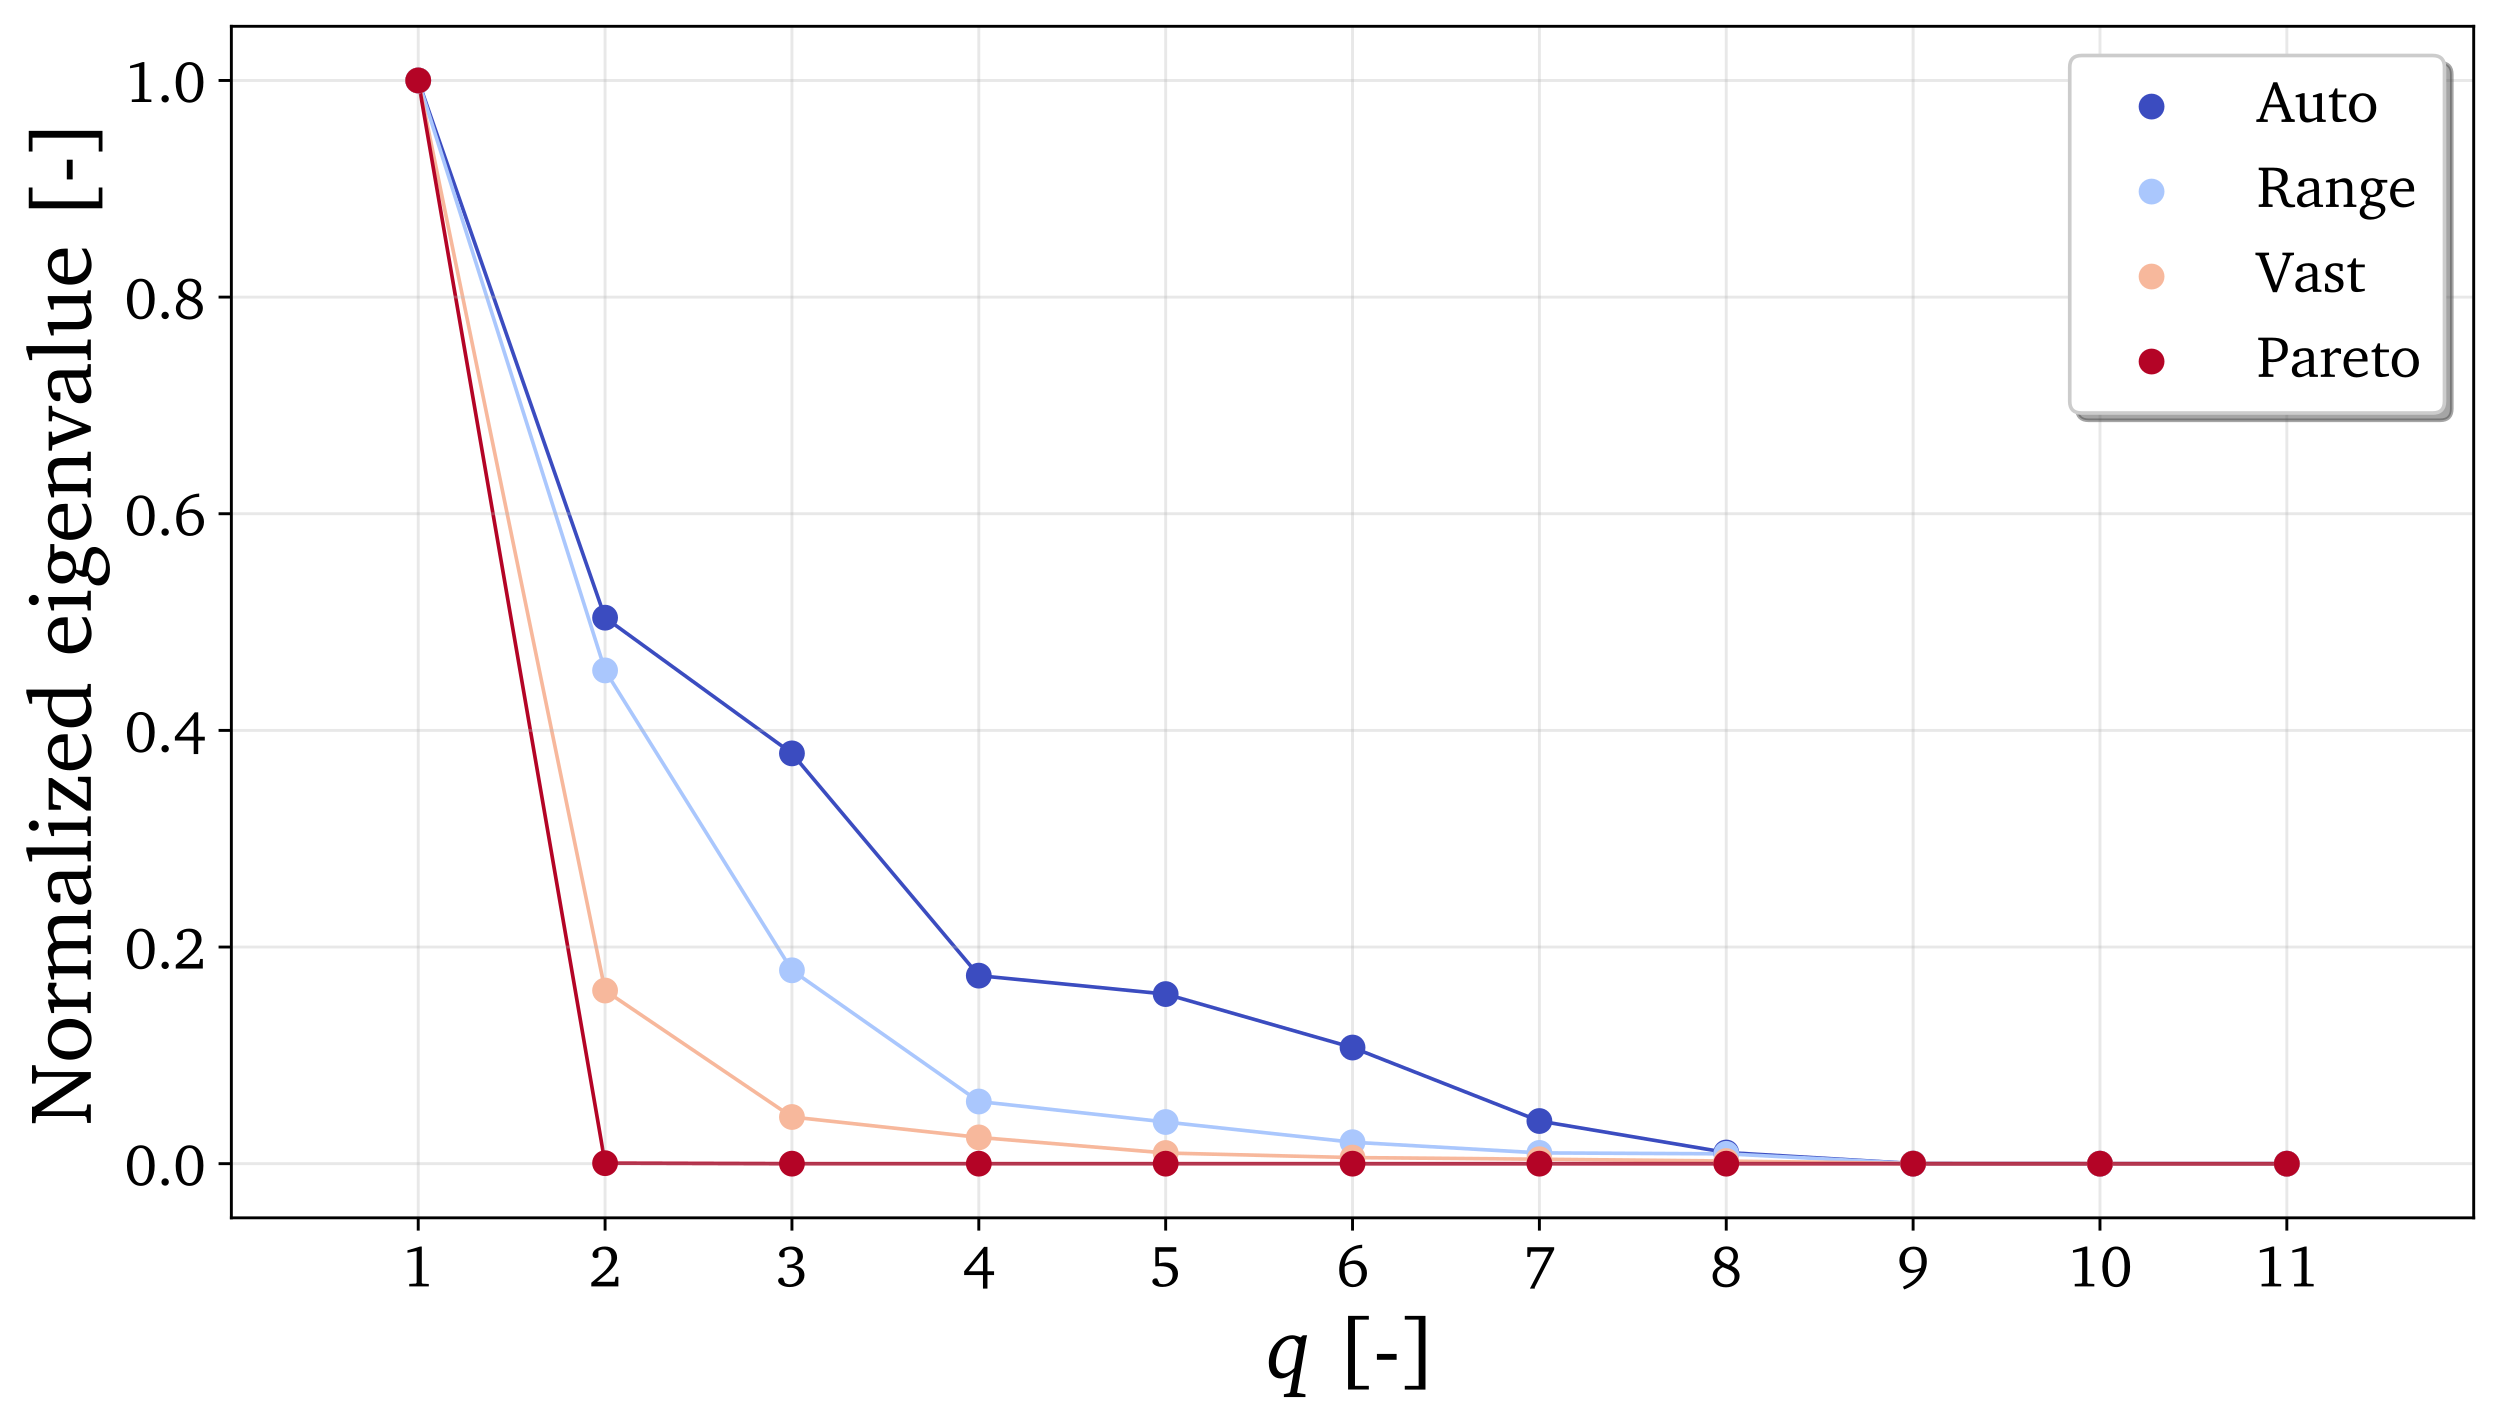 <?xml version="1.0" encoding="utf-8" standalone="no"?>
<!DOCTYPE svg PUBLIC "-//W3C//DTD SVG 1.1//EN"
  "http://www.w3.org/Graphics/SVG/1.1/DTD/svg11.dtd">
<!-- Created with matplotlib (https://matplotlib.org/) -->
<svg height="389.716pt" version="1.1" viewBox="0 0 684.331 389.716" width="684.331pt" xmlns="http://www.w3.org/2000/svg" xmlns:xlink="http://www.w3.org/1999/xlink">
 <defs>
  <style type="text/css">
*{stroke-linecap:butt;stroke-linejoin:round;}
  </style>
 </defs>
 <g id="figure_1">
  <g id="patch_1">
   <path d="M 0 389.716 
L 684.331 389.716 
L 684.331 0 
L 0 0 
z
" style="fill:#ffffff;"/>
  </g>
  <g id="axes_1">
   <g id="patch_2">
    <path d="M 63.331 333.36 
L 677.131 333.36 
L 677.131 7.2 
L 63.331 7.2 
z
" style="fill:#ffffff;"/>
   </g>
   <g id="line2d_1">
    <path clip-path="url(#p141f2df2e6)" d="M 114.481 22.025 
L 165.631 169.08 
L 216.781 206.227 
L 267.931 267.064 
L 319.081 272.111 
L 370.231 286.746 
L 421.381 306.862 
L 472.531 315.477 
L 523.681 318.508 
L 574.831 318.535 
L 625.981 318.535 
" style="fill:none;stroke:#3b4cc0;stroke-linecap:square;"/>
   </g>
   <g id="line2d_2">
    <path clip-path="url(#p141f2df2e6)" d="M 114.481 22.025 
L 165.631 183.518 
L 216.781 265.604 
L 267.931 301.52 
L 319.081 307.133 
L 370.231 312.663 
L 421.381 315.587 
L 472.531 315.841 
L 523.681 318.508 
L 574.831 318.535 
L 625.981 318.535 
" style="fill:none;stroke:#aac7fd;stroke-linecap:square;"/>
   </g>
   <g id="line2d_3">
    <path clip-path="url(#p141f2df2e6)" d="M 114.481 22.025 
L 165.631 271.142 
L 216.781 305.76 
L 267.931 311.343 
L 319.081 315.616 
L 370.231 316.867 
L 421.381 317.316 
L 472.531 317.815 
L 523.681 318.498 
L 574.831 318.535 
L 625.981 318.535 
" style="fill:none;stroke:#f7b89c;stroke-linecap:square;"/>
   </g>
   <g id="line2d_4">
    <path clip-path="url(#p141f2df2e6)" d="M 114.481 22.025 
L 165.631 318.4 
L 216.781 318.533 
L 267.931 318.534 
L 319.081 318.534 
L 370.231 318.535 
L 421.381 318.535 
L 472.531 318.535 
L 523.681 318.535 
L 574.831 318.535 
L 625.981 318.535 
" style="fill:none;stroke:#b40426;stroke-linecap:square;"/>
   </g>
   <g id="matplotlib.axis_1">
    <g id="xtick_1">
     <g id="line2d_5">
      <path clip-path="url(#p141f2df2e6)" d="M 114.481 333.36 
L 114.481 7.2 
" style="fill:none;stroke:#b0b0b0;stroke-linecap:square;stroke-opacity:0.3;stroke-width:0.8;"/>
     </g>
     <g id="line2d_6">
      <defs>
       <path d="M 0 0 
L 0 3.5 
" id="mf4a0855071" style="stroke:#000000;stroke-width:0.8;"/>
      </defs>
      <g>
       <use style="stroke:#000000;stroke-width:0.8;" x="114.481" xlink:href="#mf4a0855071" y="333.36"/>
      </g>
     </g>
     <g id="text_1">
      <!-- 1 -->
      <defs>
       <path d="M 33.906 68.297 
L 33.906 6.203 
L 35.094 4.703 
L 45.906 4.203 
L 45.906 0 
L 12.406 0 
L 12.406 4.297 
L 23.906 4.906 
L 25.094 6.594 
L 25.094 60.406 
L 9.406 57.594 
L 9.406 61.797 
L 31.094 68.297 
z
" id="Charter-49"/>
      </defs>
      <g transform="translate(110.034 352.135)scale(0.16 -0.16)">
       <use xlink:href="#Charter-49"/>
      </g>
     </g>
    </g>
    <g id="xtick_2">
     <g id="line2d_7">
      <path clip-path="url(#p141f2df2e6)" d="M 165.631 333.36 
L 165.631 7.2 
" style="fill:none;stroke:#b0b0b0;stroke-linecap:square;stroke-opacity:0.3;stroke-width:0.8;"/>
     </g>
     <g id="line2d_8">
      <g>
       <use style="stroke:#000000;stroke-width:0.8;" x="165.631" xlink:href="#mf4a0855071" y="333.36"/>
      </g>
     </g>
     <g id="text_2">
      <!-- 2 -->
      <defs>
       <path d="M 44.203 7.906 
L 46 16.406 
L 50.5 16.406 
L 50.5 0 
L 4.203 0 
L 4.203 6.297 
Q 12.406 13 18.797 18.5 
Q 25.203 24 29.594 28.953 
Q 34 33.906 36.297 38.547 
Q 38.594 43.203 38.594 48.094 
Q 38.594 55.297 35.094 59.25 
Q 31.594 63.203 25.297 63.203 
Q 23 63.203 20.844 62.641 
Q 18.703 62.094 16.406 60.797 
L 16.406 50.094 
Q 14.297 48.594 11.906 48.594 
Q 9.297 48.594 7.797 50.094 
Q 6.297 51.594 6.297 54.203 
Q 6.297 56.797 7.844 59.344 
Q 9.406 61.906 12.25 63.906 
Q 15.094 65.906 18.938 67.094 
Q 22.797 68.297 27.5 68.297 
Q 32.297 68.297 36.141 66.938 
Q 40 65.594 42.703 63.094 
Q 45.406 60.594 46.844 57.094 
Q 48.297 53.594 48.297 49.406 
Q 48.297 44.703 46.047 40.094 
Q 43.797 35.5 39.438 30.547 
Q 35.094 25.594 28.75 20.047 
Q 22.406 14.5 14.094 7.906 
z
" id="Charter-50"/>
      </defs>
      <g transform="translate(161.184 352.135)scale(0.16 -0.16)">
       <use xlink:href="#Charter-50"/>
      </g>
     </g>
    </g>
    <g id="xtick_3">
     <g id="line2d_9">
      <path clip-path="url(#p141f2df2e6)" d="M 216.781 333.36 
L 216.781 7.2 
" style="fill:none;stroke:#b0b0b0;stroke-linecap:square;stroke-opacity:0.3;stroke-width:0.8;"/>
     </g>
     <g id="line2d_10">
      <g>
       <use style="stroke:#000000;stroke-width:0.8;" x="216.781" xlink:href="#mf4a0855071" y="333.36"/>
      </g>
     </g>
     <g id="text_3">
      <!-- 3 -->
      <defs>
       <path d="M 31.703 35.297 
Q 40.094 34.703 44.641 30.391 
Q 49.203 26.094 49.203 19.203 
Q 49.203 15 47.391 11.297 
Q 45.594 7.594 42.297 4.844 
Q 39 2.094 34.344 0.5 
Q 29.703 -1.094 23.906 -1.094 
Q 19.406 -1.094 15.75 -0.094 
Q 12.094 0.906 9.5 2.5 
Q 6.906 4.094 5.5 6.047 
Q 4.094 8 4.094 9.906 
Q 4.094 12.094 5.688 13.547 
Q 7.297 15 9.703 15 
Q 11.297 15 12.703 14.5 
L 15.797 6 
Q 19.797 3.594 24.297 3.594 
Q 27.703 3.594 30.594 4.797 
Q 33.5 6 35.594 8.141 
Q 37.703 10.297 38.844 13.188 
Q 40 16.094 40 19.406 
Q 40 25.406 36.203 28.656 
Q 32.406 31.906 25.203 31.906 
Q 24 31.906 22.641 31.797 
Q 21.297 31.703 19.906 31.5 
L 19.906 37.406 
Q 20.406 37.406 20.953 37.344 
Q 21.5 37.297 22 37.297 
Q 29.594 37.297 33.547 40.688 
Q 37.5 44.094 37.5 50.203 
Q 37.5 56.203 34.047 59.703 
Q 30.594 63.203 24.797 63.203 
Q 19.5 63.203 15.297 60.297 
L 15.297 50.906 
Q 13.594 49.594 11.203 49.594 
Q 8.797 49.594 7.297 51.094 
Q 5.797 52.594 5.797 55 
Q 5.797 57.5 7.344 59.844 
Q 8.906 62.203 11.656 64.094 
Q 14.406 66 18.297 67.141 
Q 22.203 68.297 26.906 68.297 
Q 31.406 68.297 35.047 67.094 
Q 38.703 65.906 41.25 63.703 
Q 43.797 61.5 45.188 58.391 
Q 46.594 55.297 46.594 51.5 
Q 46.594 45.703 42.844 41.547 
Q 39.094 37.406 31.703 35.297 
z
" id="Charter-51"/>
      </defs>
      <g transform="translate(212.334 352.135)scale(0.16 -0.16)">
       <use xlink:href="#Charter-51"/>
      </g>
     </g>
    </g>
    <g id="xtick_4">
     <g id="line2d_11">
      <path clip-path="url(#p141f2df2e6)" d="M 267.931 333.36 
L 267.931 7.2 
" style="fill:none;stroke:#b0b0b0;stroke-linecap:square;stroke-opacity:0.3;stroke-width:0.8;"/>
     </g>
     <g id="line2d_12">
      <g>
       <use style="stroke:#000000;stroke-width:0.8;" x="267.931" xlink:href="#mf4a0855071" y="333.36"/>
      </g>
     </g>
     <g id="text_4">
      <!-- 4 -->
      <defs>
       <path d="M 42.594 67.703 
L 42.594 25.906 
L 53.906 25.906 
L 53.906 19.406 
L 42.594 19.406 
L 42.594 -3.703 
L 34.906 -3.703 
L 34.906 19.406 
L 2.703 19.406 
L 2.703 25.906 
L 36.797 67.703 
z
M 10.203 25.906 
L 34.906 25.906 
L 34.906 56.797 
z
" id="Charter-52"/>
      </defs>
      <g transform="translate(263.484 352.135)scale(0.16 -0.16)">
       <use xlink:href="#Charter-52"/>
      </g>
     </g>
    </g>
    <g id="xtick_5">
     <g id="line2d_13">
      <path clip-path="url(#p141f2df2e6)" d="M 319.081 333.36 
L 319.081 7.2 
" style="fill:none;stroke:#b0b0b0;stroke-linecap:square;stroke-opacity:0.3;stroke-width:0.8;"/>
     </g>
     <g id="line2d_14">
      <g>
       <use style="stroke:#000000;stroke-width:0.8;" x="319.081" xlink:href="#mf4a0855071" y="333.36"/>
      </g>
     </g>
     <g id="text_5">
      <!-- 5 -->
      <defs>
       <path d="M 45.906 67.094 
L 45.906 59.297 
L 16.297 59.297 
L 16.297 39.297 
Q 22 40.906 27 40.906 
Q 32 40.906 36.047 39.5 
Q 40.094 38.094 42.938 35.547 
Q 45.797 33 47.344 29.5 
Q 48.906 26 48.906 21.703 
Q 48.906 16.906 47.047 12.75 
Q 45.203 8.594 41.703 5.547 
Q 38.203 2.5 33.25 0.797 
Q 28.297 -0.906 22.203 -0.906 
Q 18.297 -0.906 15.141 -0.094 
Q 12 0.703 9.75 2 
Q 7.5 3.297 6.25 5 
Q 5 6.703 5 8.5 
Q 5 10.797 6.594 12.297 
Q 8.203 13.797 10.797 13.797 
Q 11.703 13.797 13.203 13.5 
L 17.203 4.906 
Q 20.5 3.703 23.906 3.703 
Q 27.406 3.703 30.297 4.891 
Q 33.203 6.094 35.297 8.188 
Q 37.406 10.297 38.547 13.25 
Q 39.703 16.203 39.703 19.703 
Q 39.703 27.5 34.547 31.094 
Q 29.406 34.703 18.906 34.703 
Q 13.406 34.703 10.094 34.094 
L 10.094 67.094 
z
" id="Charter-53"/>
      </defs>
      <g transform="translate(314.634 352.135)scale(0.16 -0.16)">
       <use xlink:href="#Charter-53"/>
      </g>
     </g>
    </g>
    <g id="xtick_6">
     <g id="line2d_15">
      <path clip-path="url(#p141f2df2e6)" d="M 370.231 333.36 
L 370.231 7.2 
" style="fill:none;stroke:#b0b0b0;stroke-linecap:square;stroke-opacity:0.3;stroke-width:0.8;"/>
     </g>
     <g id="line2d_16">
      <g>
       <use style="stroke:#000000;stroke-width:0.8;" x="370.231" xlink:href="#mf4a0855071" y="333.36"/>
      </g>
     </g>
     <g id="text_6">
      <!-- 6 -->
      <defs>
       <path d="M 44.297 65.594 
L 44 65.594 
Q 31.906 65.594 24.453 58.688 
Q 17 51.797 14.703 38.406 
Q 22.594 44.5 31.703 44.5 
Q 36.203 44.5 40 42.891 
Q 43.797 41.297 46.547 38.391 
Q 49.297 35.5 50.891 31.5 
Q 52.5 27.5 52.5 22.703 
Q 52.5 17.594 50.641 13.25 
Q 48.797 8.906 45.547 5.703 
Q 42.297 2.5 37.844 0.641 
Q 33.406 -1.203 28.297 -1.203 
Q 23.203 -1.203 18.953 0.797 
Q 14.703 2.797 11.594 6.5 
Q 8.5 10.203 6.75 15.547 
Q 5 20.906 5 27.703 
Q 5 37.297 7.703 45.094 
Q 10.406 52.906 15.453 58.547 
Q 20.5 64.203 27.797 67.5 
Q 35.094 70.797 44.297 71.406 
z
M 14.5 34 
Q 14.297 32.406 14.297 30.844 
Q 14.297 29.297 14.297 27.906 
Q 14.297 15.906 18.141 9.75 
Q 22 3.594 29.094 3.594 
Q 32.203 3.594 34.844 4.938 
Q 37.5 6.297 39.391 8.688 
Q 41.297 11.094 42.344 14.438 
Q 43.406 17.797 43.406 21.797 
Q 43.406 29.594 39.406 34.047 
Q 35.406 38.5 29 38.5 
Q 20.594 38.5 14.5 34 
z
" id="Charter-54"/>
      </defs>
      <g transform="translate(365.784 352.135)scale(0.16 -0.16)">
       <use xlink:href="#Charter-54"/>
      </g>
     </g>
    </g>
    <g id="xtick_7">
     <g id="line2d_17">
      <path clip-path="url(#p141f2df2e6)" d="M 421.381 333.36 
L 421.381 7.2 
" style="fill:none;stroke:#b0b0b0;stroke-linecap:square;stroke-opacity:0.3;stroke-width:0.8;"/>
     </g>
     <g id="line2d_18">
      <g>
       <use style="stroke:#000000;stroke-width:0.8;" x="421.381" xlink:href="#mf4a0855071" y="333.36"/>
      </g>
     </g>
     <g id="text_7">
      <!-- 7 -->
      <defs>
       <path d="M 53.094 67.094 
L 53.094 63.094 
L 19.906 -1.5 
L 19.906 -3.703 
L 11.594 -3.703 
L 44.203 59.5 
L 13.406 59.5 
L 11.797 50.406 
L 7.094 50.406 
L 7.094 67.094 
z
" id="Charter-55"/>
      </defs>
      <g transform="translate(416.934 352.135)scale(0.16 -0.16)">
       <use xlink:href="#Charter-55"/>
      </g>
     </g>
    </g>
    <g id="xtick_8">
     <g id="line2d_19">
      <path clip-path="url(#p141f2df2e6)" d="M 472.531 333.36 
L 472.531 7.2 
" style="fill:none;stroke:#b0b0b0;stroke-linecap:square;stroke-opacity:0.3;stroke-width:0.8;"/>
     </g>
     <g id="line2d_20">
      <g>
       <use style="stroke:#000000;stroke-width:0.8;" x="472.531" xlink:href="#mf4a0855071" y="333.36"/>
      </g>
     </g>
     <g id="text_8">
      <!-- 8 -->
      <defs>
       <path d="M 32.094 36.906 
Q 36 39.5 38.047 43.094 
Q 40.094 46.703 40.094 50.703 
Q 40.094 56.703 36.797 60.203 
Q 33.5 63.703 28 63.703 
Q 25.406 63.703 23.203 62.797 
Q 21 61.906 19.344 60.297 
Q 17.703 58.703 16.797 56.547 
Q 15.906 54.406 15.906 51.906 
Q 15.906 46.906 19.906 43.344 
Q 23.906 39.797 32.094 36.906 
z
M 36.297 35.094 
Q 43.406 32.594 47 28.188 
Q 50.594 23.797 50.594 17.906 
Q 50.594 13.906 48.938 10.344 
Q 47.297 6.797 44.25 4.141 
Q 41.203 1.5 36.953 -0.047 
Q 32.703 -1.594 27.5 -1.594 
Q 22.094 -1.594 17.797 -0.141 
Q 13.5 1.297 10.547 3.844 
Q 7.594 6.406 6 9.953 
Q 4.406 13.5 4.406 17.703 
Q 4.406 29.703 18.094 35 
Q 7.594 39.406 7.594 50.406 
Q 7.594 54.406 9.094 57.703 
Q 10.594 61 13.297 63.391 
Q 16 65.797 19.797 67.141 
Q 23.594 68.5 28.297 68.5 
Q 32.797 68.5 36.391 67.25 
Q 40 66 42.547 63.75 
Q 45.094 61.5 46.438 58.391 
Q 47.797 55.297 47.797 51.703 
Q 47.797 46.703 44.844 42.344 
Q 41.906 38 36.297 35.094 
z
M 21.906 32.906 
Q 16.797 30.203 14.438 26.797 
Q 12.094 23.406 12.094 18.297 
Q 12.094 11.703 16.344 7.641 
Q 20.594 3.594 27.797 3.594 
Q 34.297 3.594 38.141 7.25 
Q 42 10.906 42 16.906 
Q 42 19.906 40.75 22.047 
Q 39.5 24.203 37 26 
Q 34.5 27.797 30.703 29.391 
Q 26.906 31 21.906 32.906 
z
" id="Charter-56"/>
      </defs>
      <g transform="translate(468.084 352.135)scale(0.16 -0.16)">
       <use xlink:href="#Charter-56"/>
      </g>
     </g>
    </g>
    <g id="xtick_9">
     <g id="line2d_21">
      <path clip-path="url(#p141f2df2e6)" d="M 523.681 333.36 
L 523.681 7.2 
" style="fill:none;stroke:#b0b0b0;stroke-linecap:square;stroke-opacity:0.3;stroke-width:0.8;"/>
     </g>
     <g id="line2d_22">
      <g>
       <use style="stroke:#000000;stroke-width:0.8;" x="523.681" xlink:href="#mf4a0855071" y="333.36"/>
      </g>
     </g>
     <g id="text_9">
      <!-- 9 -->
      <defs>
       <path d="M 41.094 31.906 
Q 42.297 37.094 42.297 42 
Q 42.297 52.594 38.5 58 
Q 34.703 63.406 27.797 63.406 
Q 21.594 63.406 17.641 58.656 
Q 13.703 53.906 13.703 45.594 
Q 13.703 37.203 17.5 32.797 
Q 21.297 28.406 28.5 28.406 
Q 34.297 28.406 41.094 31.906 
z
M 10.297 -0.594 
Q 21.906 4.797 29.203 11.5 
Q 36.5 18.203 39.797 26.906 
Q 31.406 23 24.797 23 
Q 20.297 23 16.5 24.547 
Q 12.703 26.094 10 28.891 
Q 7.297 31.703 5.797 35.641 
Q 4.297 39.594 4.297 44.5 
Q 4.297 49.703 6.094 54 
Q 7.906 58.297 11.094 61.438 
Q 14.297 64.594 18.797 66.344 
Q 23.297 68.094 28.703 68.094 
Q 39.297 68.094 45.25 61.344 
Q 51.203 54.594 51.203 42.5 
Q 51.203 35.094 48.641 28.047 
Q 46.094 21 41.141 14.797 
Q 36.203 8.594 29.047 3.438 
Q 21.906 -1.703 12.594 -5.203 
z
" id="Charter-57"/>
      </defs>
      <g transform="translate(519.234 352.135)scale(0.16 -0.16)">
       <use xlink:href="#Charter-57"/>
      </g>
     </g>
    </g>
    <g id="xtick_10">
     <g id="line2d_23">
      <path clip-path="url(#p141f2df2e6)" d="M 574.831 333.36 
L 574.831 7.2 
" style="fill:none;stroke:#b0b0b0;stroke-linecap:square;stroke-opacity:0.3;stroke-width:0.8;"/>
     </g>
     <g id="line2d_24">
      <g>
       <use style="stroke:#000000;stroke-width:0.8;" x="574.831" xlink:href="#mf4a0855071" y="333.36"/>
      </g>
     </g>
     <g id="text_10">
      <!-- 10 -->
      <defs>
       <path d="M 27.797 68.297 
Q 33.203 68.297 37.547 66 
Q 41.906 63.703 45 59.25 
Q 48.094 54.797 49.797 48.344 
Q 51.5 41.906 51.5 33.594 
Q 51.5 25.297 49.797 18.844 
Q 48.094 12.406 45 7.953 
Q 41.906 3.5 37.547 1.141 
Q 33.203 -1.203 27.797 -1.203 
Q 22.406 -1.203 18.047 1.141 
Q 13.703 3.5 10.594 7.953 
Q 7.5 12.406 5.797 18.844 
Q 4.094 25.297 4.094 33.594 
Q 4.094 41.906 5.797 48.344 
Q 7.5 54.797 10.594 59.25 
Q 13.703 63.703 18.047 66 
Q 22.406 68.297 27.797 68.297 
z
M 27.797 63.594 
Q 20.906 63.594 17.203 56.047 
Q 13.5 48.5 13.5 33.5 
Q 13.5 18.594 17.203 11.094 
Q 20.906 3.594 27.797 3.594 
Q 34.703 3.594 38.344 11.141 
Q 42 18.703 42 33.594 
Q 42 48.5 38.344 56.047 
Q 34.703 63.594 27.797 63.594 
z
" id="Charter-48"/>
      </defs>
      <g transform="translate(565.936 352.135)scale(0.16 -0.16)">
       <use xlink:href="#Charter-49"/>
       <use x="55.6" xlink:href="#Charter-48"/>
      </g>
     </g>
    </g>
    <g id="xtick_11">
     <g id="line2d_25">
      <path clip-path="url(#p141f2df2e6)" d="M 625.981 333.36 
L 625.981 7.2 
" style="fill:none;stroke:#b0b0b0;stroke-linecap:square;stroke-opacity:0.3;stroke-width:0.8;"/>
     </g>
     <g id="line2d_26">
      <g>
       <use style="stroke:#000000;stroke-width:0.8;" x="625.981" xlink:href="#mf4a0855071" y="333.36"/>
      </g>
     </g>
     <g id="text_11">
      <!-- 11 -->
      <g transform="translate(617.086 352.135)scale(0.16 -0.16)">
       <use xlink:href="#Charter-49"/>
       <use x="55.6" xlink:href="#Charter-49"/>
      </g>
     </g>
    </g>
    <g id="text_12">
     <!-- $q$ [-] -->
     <defs>
      <path d="M 41.406 48.703 
L 38.797 46.203 
C 35.406 47.703 32.203 48.703 29.297 48.703 
C 22.203 48.703 14.5 44.594 9.094 37.5 
C 4.797 31.906 2.5 25 2.5 17.203 
C 2.5 6 7.797 -0.594 16 -0.594 
C 20.703 -0.594 25.594 1.906 30.906 6.906 
L 26.906 -16.203 
L 25.797 -17.406 
L 19.703 -18.594 
L 19.703 -21.797 
L 44.297 -21.797 
L 44.297 -18.594 
L 34.703 -16.906 
L 45.094 43.906 
C 45.297 45.203 45.703 46.703 46.203 48.703 
z
M 31.406 44.406 
L 36.406 38.297 
L 31.594 11.203 
C 27.5 7.203 23.703 5.203 19.906 5.203 
C 14.203 5.203 10.594 9.5 10.594 16.703 
C 10.594 25.297 13.594 33.594 17.297 38.094 
C 20.906 42.406 24.906 44.5 29.406 44.5 
C 30.094 44.5 30.703 44.5 31.406 44.406 
z
" id="Charter-Italic-113"/>
      <path id="Charter-32"/>
      <path d="M 37.594 70.797 
L 37.594 66.5 
L 21.797 66.5 
L 21.797 -9 
L 37.594 -9 
L 37.594 -13.203 
L 13.906 -13.203 
L 13.906 70.797 
z
" id="Charter-91"/>
      <path d="M 27.203 27.406 
L 27.203 20.703 
L 4.703 20.703 
L 4.703 27.406 
z
" id="Charter-45"/>
      <path d="M 28.203 70.797 
L 28.203 -13.297 
L 4.594 -13.297 
L 4.594 -9 
L 20.406 -9 
L 20.406 66.5 
L 4.594 66.5 
L 4.594 70.797 
z
" id="Charter-93"/>
     </defs>
     <g transform="translate(346.711 377.236)scale(0.24 -0.24)">
      <use transform="translate(0 0.203)" xlink:href="#Charter-Italic-113"/>
      <use transform="translate(51.2 0.203)" xlink:href="#Charter-32"/>
      <use transform="translate(79 0.203)" xlink:href="#Charter-91"/>
      <use transform="translate(121.1 0.203)" xlink:href="#Charter-45"/>
      <use transform="translate(153 0.203)" xlink:href="#Charter-93"/>
     </g>
    </g>
   </g>
   <g id="matplotlib.axis_2">
    <g id="ytick_1">
     <g id="line2d_27">
      <path clip-path="url(#p141f2df2e6)" d="M 63.331 318.535 
L 677.131 318.535 
" style="fill:none;stroke:#b0b0b0;stroke-linecap:square;stroke-opacity:0.3;stroke-width:0.8;"/>
     </g>
     <g id="line2d_28">
      <defs>
       <path d="M 0 0 
L -3.5 0 
" id="m563b727798" style="stroke:#000000;stroke-width:0.8;"/>
      </defs>
      <g>
       <use style="stroke:#000000;stroke-width:0.8;" x="63.331" xlink:href="#m563b727798" y="318.535"/>
      </g>
     </g>
     <g id="text_13">
      <!-- 0.0 -->
      <defs>
       <path d="M 13.906 11.797 
Q 16.5 11.797 18.344 9.938 
Q 20.203 8.094 20.203 5.406 
Q 20.203 2.797 18.344 0.938 
Q 16.5 -0.906 13.906 -0.906 
Q 11.297 -0.906 9.391 0.891 
Q 7.5 2.703 7.5 5.406 
Q 7.5 8.094 9.391 9.938 
Q 11.297 11.797 13.906 11.797 
z
" id="Charter-46"/>
      </defs>
      <g transform="translate(34.094 324.422)scale(0.16 -0.16)">
       <use xlink:href="#Charter-48"/>
       <use x="55.6" xlink:href="#Charter-46"/>
       <use x="83.4" xlink:href="#Charter-48"/>
      </g>
     </g>
    </g>
    <g id="ytick_2">
     <g id="line2d_29">
      <path clip-path="url(#p141f2df2e6)" d="M 63.331 259.233 
L 677.131 259.233 
" style="fill:none;stroke:#b0b0b0;stroke-linecap:square;stroke-opacity:0.3;stroke-width:0.8;"/>
     </g>
     <g id="line2d_30">
      <g>
       <use style="stroke:#000000;stroke-width:0.8;" x="63.331" xlink:href="#m563b727798" y="259.233"/>
      </g>
     </g>
     <g id="text_14">
      <!-- 0.2 -->
      <g transform="translate(34.094 265.12)scale(0.16 -0.16)">
       <use xlink:href="#Charter-48"/>
       <use x="55.6" xlink:href="#Charter-46"/>
       <use x="83.4" xlink:href="#Charter-50"/>
      </g>
     </g>
    </g>
    <g id="ytick_3">
     <g id="line2d_31">
      <path clip-path="url(#p141f2df2e6)" d="M 63.331 199.931 
L 677.131 199.931 
" style="fill:none;stroke:#b0b0b0;stroke-linecap:square;stroke-opacity:0.3;stroke-width:0.8;"/>
     </g>
     <g id="line2d_32">
      <g>
       <use style="stroke:#000000;stroke-width:0.8;" x="63.331" xlink:href="#m563b727798" y="199.931"/>
      </g>
     </g>
     <g id="text_15">
      <!-- 0.4 -->
      <g transform="translate(34.094 205.818)scale(0.16 -0.16)">
       <use xlink:href="#Charter-48"/>
       <use x="55.6" xlink:href="#Charter-46"/>
       <use x="83.4" xlink:href="#Charter-52"/>
      </g>
     </g>
    </g>
    <g id="ytick_4">
     <g id="line2d_33">
      <path clip-path="url(#p141f2df2e6)" d="M 63.331 140.629 
L 677.131 140.629 
" style="fill:none;stroke:#b0b0b0;stroke-linecap:square;stroke-opacity:0.3;stroke-width:0.8;"/>
     </g>
     <g id="line2d_34">
      <g>
       <use style="stroke:#000000;stroke-width:0.8;" x="63.331" xlink:href="#m563b727798" y="140.629"/>
      </g>
     </g>
     <g id="text_16">
      <!-- 0.6 -->
      <g transform="translate(34.094 146.517)scale(0.16 -0.16)">
       <use xlink:href="#Charter-48"/>
       <use x="55.6" xlink:href="#Charter-46"/>
       <use x="83.4" xlink:href="#Charter-54"/>
      </g>
     </g>
    </g>
    <g id="ytick_5">
     <g id="line2d_35">
      <path clip-path="url(#p141f2df2e6)" d="M 63.331 81.327 
L 677.131 81.327 
" style="fill:none;stroke:#b0b0b0;stroke-linecap:square;stroke-opacity:0.3;stroke-width:0.8;"/>
     </g>
     <g id="line2d_36">
      <g>
       <use style="stroke:#000000;stroke-width:0.8;" x="63.331" xlink:href="#m563b727798" y="81.327"/>
      </g>
     </g>
     <g id="text_17">
      <!-- 0.8 -->
      <g transform="translate(34.094 87.215)scale(0.16 -0.16)">
       <use xlink:href="#Charter-48"/>
       <use x="55.6" xlink:href="#Charter-46"/>
       <use x="83.4" xlink:href="#Charter-56"/>
      </g>
     </g>
    </g>
    <g id="ytick_6">
     <g id="line2d_37">
      <path clip-path="url(#p141f2df2e6)" d="M 63.331 22.025 
L 677.131 22.025 
" style="fill:none;stroke:#b0b0b0;stroke-linecap:square;stroke-opacity:0.3;stroke-width:0.8;"/>
     </g>
     <g id="line2d_38">
      <g>
       <use style="stroke:#000000;stroke-width:0.8;" x="63.331" xlink:href="#m563b727798" y="22.025"/>
      </g>
     </g>
     <g id="text_18">
      <!-- 1.0 -->
      <g transform="translate(34.094 27.913)scale(0.16 -0.16)">
       <use xlink:href="#Charter-49"/>
       <use x="55.6" xlink:href="#Charter-46"/>
       <use x="83.4" xlink:href="#Charter-48"/>
      </g>
     </g>
    </g>
    <g id="text_19">
     <!-- Normalized eigenvalue [-] -->
     <defs>
      <path d="M 2.906 4.094 
L 9 4.906 
L 10.797 6.797 
L 10.797 61.094 
L 9 62.5 
L 2.594 63.094 
L 2.594 67.094 
L 21.406 67.094 
L 21.406 64.594 
L 55.5 13.406 
L 55.5 60.406 
L 53.703 62.203 
L 47.703 63.094 
L 47.703 67.094 
L 68.703 67.094 
L 68.703 63.094 
L 62.703 62.203 
L 60.906 60.406 
L 60.906 0 
L 54.297 0 
L 16.203 56.797 
L 16.203 6.797 
L 18 4.906 
L 24 4.094 
L 24 0 
L 2.906 0 
z
" id="Charter-78"/>
      <path d="M 26.906 49.094 
Q 32 49.094 36.25 47.25 
Q 40.5 45.406 43.594 42.094 
Q 46.703 38.797 48.453 34.188 
Q 50.203 29.594 50.203 24.094 
Q 50.203 18.5 48.453 13.891 
Q 46.703 9.297 43.594 6 
Q 40.5 2.703 36.203 0.891 
Q 31.906 -0.906 26.906 -0.906 
Q 21.906 -0.906 17.656 0.891 
Q 13.406 2.703 10.297 6 
Q 7.203 9.297 5.453 13.891 
Q 3.703 18.5 3.703 24.094 
Q 3.703 29.703 5.453 34.297 
Q 7.203 38.906 10.25 42.203 
Q 13.297 45.5 17.547 47.297 
Q 21.797 49.094 26.906 49.094 
z
M 26.906 44.797 
Q 20.797 44.797 16.938 39.344 
Q 13.094 33.906 13.094 24.094 
Q 13.094 19.297 14.141 15.438 
Q 15.203 11.594 17 8.891 
Q 18.797 6.203 21.344 4.797 
Q 23.906 3.406 26.906 3.406 
Q 33 3.406 36.891 8.844 
Q 40.797 14.297 40.797 24.094 
Q 40.797 33.797 36.891 39.297 
Q 33 44.797 26.906 44.797 
z
" id="Charter-111"/>
      <path d="M 3 3.594 
L 8.297 4.094 
L 10.094 5.703 
L 10.094 41.906 
L 3 41.906 
L 3 45 
L 14.594 48.594 
L 18.406 48.594 
L 18.406 39.203 
Q 21 41.906 23.703 44.297 
Q 26.406 46.703 29.094 48.906 
Q 29.703 49.094 30.344 49.094 
Q 31 49.094 31.594 49.094 
Q 34.594 49.094 37.594 47.797 
L 37.594 39.203 
L 34.406 39.203 
Q 32.406 41.594 29.297 41.594 
Q 24.594 41.594 18.406 34.297 
L 18.406 5.703 
L 20.094 4.094 
L 27.094 3.594 
L 27.094 0 
L 3 0 
z
" id="Charter-114"/>
      <path d="M 45.406 42.406 
Q 56.797 49.094 62.594 49.094 
Q 68.594 49.094 72.047 45.25 
Q 75.5 41.406 75.5 33.906 
L 75.5 5.703 
L 77.203 4.094 
L 82.5 3.594 
L 82.5 0 
L 60.703 0 
L 60.703 3.594 
L 65.406 4.094 
L 67.203 5.703 
L 67.203 32.203 
Q 67.203 37.5 65.047 40 
Q 62.906 42.5 58.203 42.5 
Q 55.797 42.5 52.938 41.641 
Q 50.094 40.797 46.906 39.203 
L 46.906 5.703 
L 48.703 4.094 
L 53.406 3.594 
L 53.406 0 
L 32.094 0 
L 32.094 3.594 
L 36.906 4.094 
L 38.594 5.703 
L 38.594 32.203 
Q 38.594 42.5 29.797 42.5 
Q 25 42.5 18.406 39.203 
L 18.406 5.703 
L 20.094 4.094 
L 24.906 3.594 
L 24.906 0 
L 3 0 
L 3 3.594 
L 8.406 4.094 
L 10.094 5.703 
L 10.094 41.906 
L 3 41.906 
L 3 45 
L 14.594 48.594 
L 18.406 48.594 
L 18.406 43.094 
Q 23.406 46 27.297 47.547 
Q 31.203 49.094 34.406 49.094 
Q 41.906 49.094 45.406 42.406 
z
" id="Charter-109"/>
      <path d="M 33.406 5.797 
Q 28.594 2.594 24.594 0.938 
Q 20.594 -0.703 17 -0.703 
Q 11 -0.703 7.594 2.844 
Q 4.203 6.406 4.203 12.094 
Q 4.203 16 5.953 18.641 
Q 7.703 21.297 11.297 23.297 
Q 14.906 25.297 20.406 26.891 
Q 25.906 28.5 33.406 30.297 
L 33.406 33.5 
Q 33.406 39.5 31.5 42.094 
Q 29.594 44.703 24.203 44.703 
Q 20.5 44.703 16.594 43.094 
L 16.594 34.703 
L 9.703 34.703 
Q 8 34.703 7.297 35.344 
Q 6.594 36 6.594 37.797 
Q 6.594 40.094 8 42.141 
Q 9.406 44.203 12 45.75 
Q 14.594 47.297 18.344 48.188 
Q 22.094 49.094 26.797 49.094 
Q 34.703 49.094 38.203 45.688 
Q 41.703 42.297 41.703 34.703 
L 41.703 5.703 
L 43.5 4.094 
L 48.797 3.594 
L 48.797 0 
L 34.703 0 
z
M 33.406 26.797 
Q 28.094 25.297 24.25 24 
Q 20.406 22.703 17.906 21.141 
Q 15.406 19.594 14.203 17.594 
Q 13 15.594 13 12.906 
Q 13 9.203 15.094 6.953 
Q 17.203 4.703 21 4.703 
Q 23.5 4.703 26.547 5.844 
Q 29.594 7 33.406 9.203 
z
" id="Charter-97"/>
      <path d="M 2.797 3.594 
L 8.703 4.094 
L 10.406 5.703 
L 10.406 66.906 
L 2.703 66.906 
L 2.703 70 
L 14.906 73.594 
L 18.703 73.594 
L 18.703 5.703 
L 20.5 4.094 
L 26.203 3.594 
L 26.203 0 
L 2.797 0 
z
" id="Charter-108"/>
      <path d="M 15.406 70.797 
Q 17.797 70.797 19.5 69.094 
Q 21.203 67.406 21.203 65 
Q 21.203 62.594 19.5 60.938 
Q 17.797 59.297 15.406 59.297 
Q 13 59.297 11.297 60.938 
Q 9.594 62.594 9.594 65 
Q 9.594 67.5 11.297 69.141 
Q 13 70.797 15.406 70.797 
z
M 18.797 48.594 
L 18.797 5.703 
L 20.594 4.094 
L 26 3.594 
L 26 0 
L 3.5 0 
L 3.5 3.594 
L 8.797 4.094 
L 10.5 5.703 
L 10.5 41.906 
L 3.5 41.906 
L 3.5 45 
L 15 48.594 
z
" id="Charter-105"/>
      <path d="M 4.5 5 
L 31.203 43.5 
L 12.703 43.5 
L 11.297 41.906 
L 10.203 34.203 
L 5.5 34.203 
L 5.5 48.094 
L 41.594 48.094 
L 41.594 44.297 
L 13.906 4.594 
L 35.406 4.594 
L 36.906 6.203 
L 38 14.703 
L 43.094 14.703 
L 43.094 0 
L 4.5 0 
z
" id="Charter-122"/>
      <path d="M 44.797 5.094 
Q 40.297 2.094 35.547 0.594 
Q 30.797 -0.906 26 -0.906 
Q 21 -0.906 16.891 0.891 
Q 12.797 2.703 9.891 5.891 
Q 7 9.094 5.344 13.641 
Q 3.703 18.203 3.703 23.703 
Q 3.703 29.406 5.391 34.047 
Q 7.094 38.703 10.188 42.047 
Q 13.297 45.406 17.547 47.25 
Q 21.797 49.094 26.797 49.094 
Q 35 49.094 39.891 43.891 
Q 44.797 38.703 44.797 29.406 
Q 44.797 28.594 44.797 27.844 
Q 44.797 27.094 44.703 26.297 
L 12.297 26.297 
L 12.297 25.203 
Q 12.297 15.5 16.891 10.141 
Q 21.5 4.797 29.094 4.797 
Q 32.906 4.797 36.703 6.25 
Q 40.5 7.703 44.797 10.594 
z
M 35.906 32.094 
Q 35.906 38.203 33.25 41.391 
Q 30.594 44.594 25.5 44.594 
Q 23.094 44.594 20.891 43.594 
Q 18.703 42.594 16.953 40.75 
Q 15.203 38.906 14.094 36.297 
Q 13 33.703 12.797 30.5 
L 35.906 30.5 
z
" id="Charter-101"/>
      <path d="M 30.594 66.906 
L 30.594 70 
L 42.797 73.594 
L 46.594 73.594 
L 46.594 5.703 
L 48.297 4.094 
L 53.094 3.594 
L 53.094 0 
L 38.297 0 
L 38.297 5.203 
Q 34.5 2.094 30.797 0.594 
Q 27.094 -0.906 22.906 -0.906 
Q 18.797 -0.906 15.297 0.797 
Q 11.797 2.5 9.188 5.547 
Q 6.594 8.594 5.094 12.891 
Q 3.594 17.203 3.594 22.5 
Q 3.594 28.5 5.5 33.391 
Q 7.406 38.297 10.797 41.844 
Q 14.203 45.406 18.953 47.297 
Q 23.703 49.203 29.406 49.203 
Q 33.406 49.203 38.297 48.094 
L 38.297 66.906 
z
M 38.297 43.203 
Q 35.703 44 33.5 44.391 
Q 31.297 44.797 29.5 44.797 
Q 25.703 44.797 22.547 43.344 
Q 19.406 41.906 17.156 39.203 
Q 14.906 36.5 13.656 32.703 
Q 12.406 28.906 12.406 24.203 
Q 12.406 15.406 16.5 10.406 
Q 20.594 5.406 27.406 5.406 
Q 32.703 5.406 38.297 8.906 
z
" id="Charter-100"/>
      <path d="M 51.203 46.297 
L 51.203 41.594 
L 40.203 41.594 
Q 43 37.297 43 32.297 
Q 43 29 41.641 26.141 
Q 40.297 23.297 37.797 21.188 
Q 35.297 19.094 31.75 17.891 
Q 28.203 16.703 23.906 16.703 
L 22.203 16.703 
Q 21.094 14.5 21.094 12.203 
Q 21.094 11.797 21.141 11.188 
Q 21.203 10.594 21.297 9.797 
L 30.906 8.297 
Q 35.297 7.594 38.5 6.641 
Q 41.703 5.703 43.797 4.25 
Q 45.906 2.797 46.906 0.797 
Q 47.906 -1.203 47.906 -4 
Q 47.906 -6.797 46.344 -9.797 
Q 44.797 -12.797 41.906 -15.203 
Q 37.906 -18.406 32.844 -20.094 
Q 27.797 -21.797 22.094 -21.797 
Q 13.406 -21.797 8.703 -18.344 
Q 4 -14.906 4 -8.906 
Q 4 -4.094 6.844 -0.75 
Q 9.703 2.594 14.797 3.5 
Q 13.797 5.797 13.797 8 
Q 13.797 11.797 18.594 17.5 
Q 12.797 18.797 9.5 22.844 
Q 6.203 26.906 6.203 32.594 
Q 6.203 36.203 7.547 39.25 
Q 8.906 42.297 11.453 44.5 
Q 14 46.703 17.594 47.891 
Q 21.203 49.094 25.594 49.094 
Q 31.297 49.094 36.906 46.297 
z
M 24.594 45.203 
Q 20.203 45.203 17.5 41.953 
Q 14.797 38.703 14.797 32.906 
Q 14.797 27.203 17.5 23.891 
Q 20.203 20.594 24.594 20.594 
Q 29 20.594 31.703 23.891 
Q 34.406 27.203 34.406 32.906 
Q 34.406 38.594 31.703 41.891 
Q 29 45.203 24.594 45.203 
z
M 20.594 3 
Q 16.406 1.703 14.203 -0.891 
Q 12 -3.5 12 -6.797 
Q 12 -11.203 15.703 -14.203 
Q 19.406 -17.203 25.594 -17.203 
Q 28.906 -17.203 31.656 -16.344 
Q 34.406 -15.5 36.344 -14 
Q 38.297 -12.5 39.391 -10.594 
Q 40.5 -8.703 40.5 -6.594 
Q 40.5 -4.594 39.891 -3.297 
Q 39.297 -2 38.047 -1.141 
Q 36.797 -0.297 34.844 0.203 
Q 32.906 0.703 30.297 1.203 
z
" id="Charter-103"/>
      <path d="M 3 3.594 
L 8.406 4.094 
L 10.094 5.703 
L 10.094 41.906 
L 3 41.906 
L 3 45 
L 14.594 48.594 
L 18.406 48.594 
L 18.406 43.094 
Q 23.5 45.906 27.391 47.5 
Q 31.297 49.094 34.5 49.094 
Q 41.094 49.094 44.547 45.25 
Q 48 41.406 48 33.906 
L 48 5.703 
L 49.703 4.094 
L 55.094 3.594 
L 55.094 0 
L 33.203 0 
L 33.203 3.594 
L 38 4.094 
L 39.703 5.703 
L 39.703 32.203 
Q 39.703 37.703 37.453 40.094 
Q 35.203 42.5 29.594 42.5 
Q 24.797 42.5 18.406 39.203 
L 18.406 5.703 
L 20.094 4.094 
L 24.906 3.594 
L 24.906 0 
L 3 0 
z
" id="Charter-110"/>
      <path d="M 21.203 48.094 
L 21.203 44.406 
L 15.906 44 
L 14.703 42.406 
L 26.406 9.703 
L 39.203 42.406 
L 38.406 44 
L 33 44.406 
L 33 48.094 
L 50.703 48.094 
L 50.703 44.406 
L 44.797 43.594 
L 27.297 0 
L 21.703 0 
L 5.594 43.797 
L -0.5 44.406 
L -0.5 48.094 
z
" id="Charter-118"/>
      <path d="M 18 49.094 
L 18 16 
Q 18 10.594 20.297 8 
Q 22.594 5.406 27.703 5.406 
Q 33.094 5.406 39.297 8.406 
L 39.297 42.297 
L 32.203 42.297 
L 32.203 45.406 
L 43.797 49.094 
L 47.594 49.094 
L 47.594 5.703 
L 49.406 4.094 
L 54.094 3.594 
L 54.094 0 
L 39.297 0 
L 39.297 5.594 
Q 34.797 2.406 30.797 0.703 
Q 26.797 -1 23.094 -1 
Q 16.594 -1 13.141 2.891 
Q 9.703 6.797 9.703 14.297 
L 9.703 42.297 
L 2.594 42.297 
L 2.594 45.406 
L 14.203 49.094 
z
" id="Charter-117"/>
     </defs>
     <g transform="translate(24.863 308.074)rotate(-90)scale(0.24 -0.24)">
      <use xlink:href="#Charter-78"/>
      <use x="71.3" xlink:href="#Charter-111"/>
      <use x="125.2" xlink:href="#Charter-114"/>
      <use x="163.4" xlink:href="#Charter-109"/>
      <use x="247.7" xlink:href="#Charter-97"/>
      <use x="298.4" xlink:href="#Charter-108"/>
      <use x="326.6" xlink:href="#Charter-105"/>
      <use x="354.6" xlink:href="#Charter-122"/>
      <use x="401.4" xlink:href="#Charter-101"/>
      <use x="450.5" xlink:href="#Charter-100"/>
      <use x="507" xlink:href="#Charter-32"/>
      <use x="534.8" xlink:href="#Charter-101"/>
      <use x="583.9" xlink:href="#Charter-105"/>
      <use x="611.9" xlink:href="#Charter-103"/>
      <use x="664.2" xlink:href="#Charter-101"/>
      <use x="713.3" xlink:href="#Charter-110"/>
      <use x="770.1" xlink:href="#Charter-118"/>
      <use x="819.5" xlink:href="#Charter-97"/>
      <use x="870.2" xlink:href="#Charter-108"/>
      <use x="898.4" xlink:href="#Charter-117"/>
      <use x="955.3" xlink:href="#Charter-101"/>
      <use x="1004.4" xlink:href="#Charter-32"/>
      <use x="1032.2" xlink:href="#Charter-91"/>
      <use x="1074.3" xlink:href="#Charter-45"/>
      <use x="1106.2" xlink:href="#Charter-93"/>
     </g>
    </g>
   </g>
   <g id="PathCollection_1">
    <defs>
     <path d="M 0 3.536 
C 0.938 3.536 1.837 3.163 2.5 2.5 
C 3.163 1.837 3.536 0.938 3.536 0 
C 3.536 -0.938 3.163 -1.837 2.5 -2.5 
C 1.837 -3.163 0.938 -3.536 0 -3.536 
C -0.938 -3.536 -1.837 -3.163 -2.5 -2.5 
C -3.163 -1.837 -3.536 -0.938 -3.536 0 
C -3.536 0.938 -3.163 1.837 -2.5 2.5 
C -1.837 3.163 -0.938 3.536 0 3.536 
z
" id="C0_0_61c1efbf2a"/>
    </defs>
    <g clip-path="url(#p141f2df2e6)">
     <use style="fill:#3b4cc0;" x="114.481" xlink:href="#C0_0_61c1efbf2a" y="22.025"/>
    </g>
    <g clip-path="url(#p141f2df2e6)">
     <use style="fill:#3b4cc0;" x="165.631" xlink:href="#C0_0_61c1efbf2a" y="169.08"/>
    </g>
    <g clip-path="url(#p141f2df2e6)">
     <use style="fill:#3b4cc0;" x="216.781" xlink:href="#C0_0_61c1efbf2a" y="206.227"/>
    </g>
    <g clip-path="url(#p141f2df2e6)">
     <use style="fill:#3b4cc0;" x="267.931" xlink:href="#C0_0_61c1efbf2a" y="267.064"/>
    </g>
    <g clip-path="url(#p141f2df2e6)">
     <use style="fill:#3b4cc0;" x="319.081" xlink:href="#C0_0_61c1efbf2a" y="272.111"/>
    </g>
    <g clip-path="url(#p141f2df2e6)">
     <use style="fill:#3b4cc0;" x="370.231" xlink:href="#C0_0_61c1efbf2a" y="286.746"/>
    </g>
    <g clip-path="url(#p141f2df2e6)">
     <use style="fill:#3b4cc0;" x="421.381" xlink:href="#C0_0_61c1efbf2a" y="306.862"/>
    </g>
    <g clip-path="url(#p141f2df2e6)">
     <use style="fill:#3b4cc0;" x="472.531" xlink:href="#C0_0_61c1efbf2a" y="315.477"/>
    </g>
    <g clip-path="url(#p141f2df2e6)">
     <use style="fill:#3b4cc0;" x="523.681" xlink:href="#C0_0_61c1efbf2a" y="318.508"/>
    </g>
    <g clip-path="url(#p141f2df2e6)">
     <use style="fill:#3b4cc0;" x="574.831" xlink:href="#C0_0_61c1efbf2a" y="318.535"/>
    </g>
    <g clip-path="url(#p141f2df2e6)">
     <use style="fill:#3b4cc0;" x="625.981" xlink:href="#C0_0_61c1efbf2a" y="318.535"/>
    </g>
   </g>
   <g id="PathCollection_2">
    <defs>
     <path d="M 0 3.536 
C 0.938 3.536 1.837 3.163 2.5 2.5 
C 3.163 1.837 3.536 0.938 3.536 0 
C 3.536 -0.938 3.163 -1.837 2.5 -2.5 
C 1.837 -3.163 0.938 -3.536 0 -3.536 
C -0.938 -3.536 -1.837 -3.163 -2.5 -2.5 
C -3.163 -1.837 -3.536 -0.938 -3.536 0 
C -3.536 0.938 -3.163 1.837 -2.5 2.5 
C -1.837 3.163 -0.938 3.536 0 3.536 
z
" id="C1_0_01dee8e47a"/>
    </defs>
    <g clip-path="url(#p141f2df2e6)">
     <use style="fill:#aac7fd;" x="114.481" xlink:href="#C1_0_01dee8e47a" y="22.025"/>
    </g>
    <g clip-path="url(#p141f2df2e6)">
     <use style="fill:#aac7fd;" x="165.631" xlink:href="#C1_0_01dee8e47a" y="183.518"/>
    </g>
    <g clip-path="url(#p141f2df2e6)">
     <use style="fill:#aac7fd;" x="216.781" xlink:href="#C1_0_01dee8e47a" y="265.604"/>
    </g>
    <g clip-path="url(#p141f2df2e6)">
     <use style="fill:#aac7fd;" x="267.931" xlink:href="#C1_0_01dee8e47a" y="301.52"/>
    </g>
    <g clip-path="url(#p141f2df2e6)">
     <use style="fill:#aac7fd;" x="319.081" xlink:href="#C1_0_01dee8e47a" y="307.133"/>
    </g>
    <g clip-path="url(#p141f2df2e6)">
     <use style="fill:#aac7fd;" x="370.231" xlink:href="#C1_0_01dee8e47a" y="312.663"/>
    </g>
    <g clip-path="url(#p141f2df2e6)">
     <use style="fill:#aac7fd;" x="421.381" xlink:href="#C1_0_01dee8e47a" y="315.587"/>
    </g>
    <g clip-path="url(#p141f2df2e6)">
     <use style="fill:#aac7fd;" x="472.531" xlink:href="#C1_0_01dee8e47a" y="315.841"/>
    </g>
    <g clip-path="url(#p141f2df2e6)">
     <use style="fill:#aac7fd;" x="523.681" xlink:href="#C1_0_01dee8e47a" y="318.508"/>
    </g>
    <g clip-path="url(#p141f2df2e6)">
     <use style="fill:#aac7fd;" x="574.831" xlink:href="#C1_0_01dee8e47a" y="318.535"/>
    </g>
    <g clip-path="url(#p141f2df2e6)">
     <use style="fill:#aac7fd;" x="625.981" xlink:href="#C1_0_01dee8e47a" y="318.535"/>
    </g>
   </g>
   <g id="PathCollection_3">
    <defs>
     <path d="M 0 3.536 
C 0.938 3.536 1.837 3.163 2.5 2.5 
C 3.163 1.837 3.536 0.938 3.536 0 
C 3.536 -0.938 3.163 -1.837 2.5 -2.5 
C 1.837 -3.163 0.938 -3.536 0 -3.536 
C -0.938 -3.536 -1.837 -3.163 -2.5 -2.5 
C -3.163 -1.837 -3.536 -0.938 -3.536 0 
C -3.536 0.938 -3.163 1.837 -2.5 2.5 
C -1.837 3.163 -0.938 3.536 0 3.536 
z
" id="C2_0_1cafe07ad7"/>
    </defs>
    <g clip-path="url(#p141f2df2e6)">
     <use style="fill:#f7b89c;" x="114.481" xlink:href="#C2_0_1cafe07ad7" y="22.025"/>
    </g>
    <g clip-path="url(#p141f2df2e6)">
     <use style="fill:#f7b89c;" x="165.631" xlink:href="#C2_0_1cafe07ad7" y="271.142"/>
    </g>
    <g clip-path="url(#p141f2df2e6)">
     <use style="fill:#f7b89c;" x="216.781" xlink:href="#C2_0_1cafe07ad7" y="305.76"/>
    </g>
    <g clip-path="url(#p141f2df2e6)">
     <use style="fill:#f7b89c;" x="267.931" xlink:href="#C2_0_1cafe07ad7" y="311.343"/>
    </g>
    <g clip-path="url(#p141f2df2e6)">
     <use style="fill:#f7b89c;" x="319.081" xlink:href="#C2_0_1cafe07ad7" y="315.616"/>
    </g>
    <g clip-path="url(#p141f2df2e6)">
     <use style="fill:#f7b89c;" x="370.231" xlink:href="#C2_0_1cafe07ad7" y="316.867"/>
    </g>
    <g clip-path="url(#p141f2df2e6)">
     <use style="fill:#f7b89c;" x="421.381" xlink:href="#C2_0_1cafe07ad7" y="317.316"/>
    </g>
    <g clip-path="url(#p141f2df2e6)">
     <use style="fill:#f7b89c;" x="472.531" xlink:href="#C2_0_1cafe07ad7" y="317.815"/>
    </g>
    <g clip-path="url(#p141f2df2e6)">
     <use style="fill:#f7b89c;" x="523.681" xlink:href="#C2_0_1cafe07ad7" y="318.498"/>
    </g>
    <g clip-path="url(#p141f2df2e6)">
     <use style="fill:#f7b89c;" x="574.831" xlink:href="#C2_0_1cafe07ad7" y="318.535"/>
    </g>
    <g clip-path="url(#p141f2df2e6)">
     <use style="fill:#f7b89c;" x="625.981" xlink:href="#C2_0_1cafe07ad7" y="318.535"/>
    </g>
   </g>
   <g id="PathCollection_4">
    <defs>
     <path d="M 0 3.536 
C 0.938 3.536 1.837 3.163 2.5 2.5 
C 3.163 1.837 3.536 0.938 3.536 0 
C 3.536 -0.938 3.163 -1.837 2.5 -2.5 
C 1.837 -3.163 0.938 -3.536 0 -3.536 
C -0.938 -3.536 -1.837 -3.163 -2.5 -2.5 
C -3.163 -1.837 -3.536 -0.938 -3.536 0 
C -3.536 0.938 -3.163 1.837 -2.5 2.5 
C -1.837 3.163 -0.938 3.536 0 3.536 
z
" id="C3_0_b0f608a037"/>
    </defs>
    <g clip-path="url(#p141f2df2e6)">
     <use style="fill:#b40426;" x="114.481" xlink:href="#C3_0_b0f608a037" y="22.025"/>
    </g>
    <g clip-path="url(#p141f2df2e6)">
     <use style="fill:#b40426;" x="165.631" xlink:href="#C3_0_b0f608a037" y="318.4"/>
    </g>
    <g clip-path="url(#p141f2df2e6)">
     <use style="fill:#b40426;" x="216.781" xlink:href="#C3_0_b0f608a037" y="318.533"/>
    </g>
    <g clip-path="url(#p141f2df2e6)">
     <use style="fill:#b40426;" x="267.931" xlink:href="#C3_0_b0f608a037" y="318.534"/>
    </g>
    <g clip-path="url(#p141f2df2e6)">
     <use style="fill:#b40426;" x="319.081" xlink:href="#C3_0_b0f608a037" y="318.534"/>
    </g>
    <g clip-path="url(#p141f2df2e6)">
     <use style="fill:#b40426;" x="370.231" xlink:href="#C3_0_b0f608a037" y="318.535"/>
    </g>
    <g clip-path="url(#p141f2df2e6)">
     <use style="fill:#b40426;" x="421.381" xlink:href="#C3_0_b0f608a037" y="318.535"/>
    </g>
    <g clip-path="url(#p141f2df2e6)">
     <use style="fill:#b40426;" x="472.531" xlink:href="#C3_0_b0f608a037" y="318.535"/>
    </g>
    <g clip-path="url(#p141f2df2e6)">
     <use style="fill:#b40426;" x="523.681" xlink:href="#C3_0_b0f608a037" y="318.535"/>
    </g>
    <g clip-path="url(#p141f2df2e6)">
     <use style="fill:#b40426;" x="574.831" xlink:href="#C3_0_b0f608a037" y="318.535"/>
    </g>
    <g clip-path="url(#p141f2df2e6)">
     <use style="fill:#b40426;" x="625.981" xlink:href="#C3_0_b0f608a037" y="318.535"/>
    </g>
   </g>
   <g id="patch_3">
    <path d="M 63.331 333.36 
L 63.331 7.2 
" style="fill:none;stroke:#000000;stroke-linecap:square;stroke-linejoin:miter;stroke-width:0.8;"/>
   </g>
   <g id="patch_4">
    <path d="M 677.131 333.36 
L 677.131 7.2 
" style="fill:none;stroke:#000000;stroke-linecap:square;stroke-linejoin:miter;stroke-width:0.8;"/>
   </g>
   <g id="patch_5">
    <path d="M 63.331 333.36 
L 677.131 333.36 
" style="fill:none;stroke:#000000;stroke-linecap:square;stroke-linejoin:miter;stroke-width:0.8;"/>
   </g>
   <g id="patch_6">
    <path d="M 63.331 7.2 
L 677.131 7.2 
" style="fill:none;stroke:#000000;stroke-linecap:square;stroke-linejoin:miter;stroke-width:0.8;"/>
   </g>
   <g id="legend_1">
    <g id="patch_7">
     <path d="M 571.754 115.05 
L 667.931 115.05 
Q 671.131 115.05 671.131 111.85 
L 671.131 20.4 
Q 671.131 17.2 667.931 17.2 
L 571.754 17.2 
Q 568.554 17.2 568.554 20.4 
L 568.554 111.85 
Q 568.554 115.05 571.754 115.05 
z
" style="fill:#4c4c4c;opacity:0.5;stroke:#4c4c4c;stroke-linejoin:miter;"/>
    </g>
    <g id="patch_8">
     <path d="M 569.754 113.05 
L 665.931 113.05 
Q 669.131 113.05 669.131 109.85 
L 669.131 18.4 
Q 669.131 15.2 665.931 15.2 
L 569.754 15.2 
Q 566.554 15.2 566.554 18.4 
L 566.554 109.85 
Q 566.554 113.05 569.754 113.05 
z
" style="fill:#ffffff;stroke:#cccccc;stroke-linejoin:miter;"/>
    </g>
    <g id="PathCollection_5">
     <path d="M 588.954 32.711 
C 589.891 32.711 590.791 32.338 591.454 31.675 
C 592.117 31.012 592.489 30.113 592.489 29.175 
C 592.489 28.237 592.117 27.338 591.454 26.675 
C 590.791 26.012 589.891 25.639 588.954 25.639 
C 588.016 25.639 587.117 26.012 586.454 26.675 
C 585.791 27.338 585.418 28.237 585.418 29.175 
C 585.418 30.113 585.791 31.012 586.454 31.675 
C 587.117 32.338 588.016 32.711 588.954 32.711 
z
" style="fill:#3b4cc0;"/>
    </g>
    <g id="text_20">
     <!-- Auto -->
     <defs>
      <path d="M 35 67.906 
L 59 5.297 
L 65 4.094 
L 65 0 
L 42.297 0 
L 42.297 4.094 
L 48.5 4.594 
L 49.203 6 
L 42 25.094 
L 18.406 25.094 
L 11.297 6 
L 12.297 4.594 
L 18.797 4.094 
L 18.797 0 
L -0.797 0 
L -0.797 4.094 
L 5 5.297 
L 28.406 67.906 
z
M 20.094 29.703 
L 40.297 29.703 
L 30 57.406 
z
" id="Charter-65"/>
      <path d="M 2.5 42.094 
L 2.5 45.203 
L 9.094 48.094 
L 13.406 57.406 
L 17.094 57.406 
L 17.094 46.797 
L 32.297 46.797 
L 32.297 42.094 
L 17.094 42.094 
L 17.094 15.703 
Q 17.094 12.797 17.391 10.75 
Q 17.703 8.703 18.594 7.391 
Q 19.5 6.094 21.141 5.438 
Q 22.797 4.797 25.406 4.797 
Q 28.594 4.797 32.297 5.594 
L 32.297 1.906 
Q 28.797 0.797 25.438 0.25 
Q 22.094 -0.297 19.203 -0.297 
Q 13 -0.297 10.891 2.094 
Q 8.797 4.5 8.797 9.797 
L 8.797 42.094 
z
" id="Charter-116"/>
     </defs>
     <g transform="translate(617.754 33.375)scale(0.16 -0.16)">
      <use xlink:href="#Charter-65"/>
      <use x="63.9" xlink:href="#Charter-117"/>
      <use x="120.8" xlink:href="#Charter-116"/>
      <use x="154.2" xlink:href="#Charter-111"/>
     </g>
    </g>
    <g id="PathCollection_6">
     <path d="M 588.954 55.973 
C 589.891 55.973 590.791 55.601 591.454 54.938 
C 592.117 54.274 592.489 53.375 592.489 52.438 
C 592.489 51.5 592.117 50.601 591.454 49.938 
C 590.791 49.274 589.891 48.902 588.954 48.902 
C 588.016 48.902 587.117 49.274 586.454 49.938 
C 585.791 50.601 585.418 51.5 585.418 52.438 
C 585.418 53.375 585.791 54.274 586.454 54.938 
C 587.117 55.601 588.016 55.973 588.954 55.973 
z
" style="fill:#aac7fd;"/>
    </g>
    <g id="text_21">
     <!-- Range -->
     <defs>
      <path d="M 28.797 67.094 
Q 41 67.094 46.953 62.75 
Q 52.906 58.406 52.906 49.094 
Q 52.906 36.094 36.703 32.5 
Q 44.094 30.5 47 25.797 
Q 48 24.094 48.641 22.188 
Q 49.297 20.297 49.75 18.391 
Q 50.203 16.5 50.594 14.641 
Q 51 12.797 51.703 11 
Q 52.5 8.797 53.594 7.391 
Q 54.703 6 56.203 5.25 
Q 57.703 4.5 59.75 4.203 
Q 61.797 3.906 64.703 3.906 
L 65.594 3.906 
L 65.594 0.094 
Q 61.094 -0.797 57.797 -0.797 
Q 51 -0.797 47.703 2.094 
Q 45.906 3.703 44.844 5.641 
Q 43.797 7.594 43.047 9.797 
Q 42.297 12 41.75 14.391 
Q 41.203 16.797 40.406 19.203 
Q 39.406 22.297 38.094 24.344 
Q 36.797 26.406 34.938 27.656 
Q 33.094 28.906 30.594 29.453 
Q 28.094 30 24.703 30 
Q 23.594 30 22.344 29.953 
Q 21.094 29.906 19.703 29.797 
L 19.703 6 
L 21.406 4.594 
L 27.094 4.094 
L 27.094 0 
L 3.297 0 
L 3.297 4.094 
L 9 4.594 
L 10.703 6 
L 10.703 61.094 
L 9 62.5 
L 3.297 63.094 
L 3.297 67.094 
z
M 19.703 34.594 
Q 22 34.5 23.344 34.5 
Q 24.703 34.5 25.203 34.5 
Q 34.297 34.5 38.594 37.641 
Q 42.906 40.797 42.906 48.297 
Q 42.906 56.094 38.406 59.297 
Q 33.906 62.5 24.5 62.5 
L 19.703 62.5 
z
" id="Charter-82"/>
     </defs>
     <g transform="translate(617.754 56.638)scale(0.16 -0.16)">
      <use xlink:href="#Charter-82"/>
      <use x="64.6" xlink:href="#Charter-97"/>
      <use x="115.3" xlink:href="#Charter-110"/>
      <use x="172.1" xlink:href="#Charter-103"/>
      <use x="224.4" xlink:href="#Charter-101"/>
     </g>
    </g>
    <g id="PathCollection_7">
     <path d="M 588.954 79.236 
C 589.891 79.236 590.791 78.863 591.454 78.2 
C 592.117 77.537 592.489 76.638 592.489 75.7 
C 592.489 74.762 592.117 73.863 591.454 73.2 
C 590.791 72.537 589.891 72.164 588.954 72.164 
C 588.016 72.164 587.117 72.537 586.454 73.2 
C 585.791 73.863 585.418 74.762 585.418 75.7 
C 585.418 76.638 585.791 77.537 586.454 78.2 
C 587.117 78.863 588.016 79.236 588.954 79.236 
z
" style="fill:#f7b89c;"/>
    </g>
    <g id="text_22">
     <!-- Vast -->
     <defs>
      <path d="M 21 67.094 
L 21 63.094 
L 15.203 62.5 
L 14.094 61.094 
L 32.906 10.703 
L 51 61.094 
L 50 62.5 
L 43.797 63.094 
L 43.797 67.094 
L 63.703 67.094 
L 63.703 63.094 
L 57.5 61.906 
L 34.5 -0.5 
L 27.594 -0.5 
L 4.094 61.906 
L -2.297 63.094 
L -2.297 67.094 
z
" id="Charter-86"/>
      <path d="M 34.406 35.594 
L 29.5 35.594 
L 28.703 42.703 
Q 24.797 44.797 21.297 44.797 
Q 17.297 44.797 15.141 42.891 
Q 13 41 13 37.594 
Q 13 34.406 15.141 32.453 
Q 17.297 30.5 21.5 28.5 
Q 24.094 27.203 26.844 25.953 
Q 29.594 24.703 32.094 22.703 
Q 35.906 19.703 35.906 14.094 
Q 35.906 7.094 31 3.094 
Q 26.094 -0.906 17.203 -0.906 
Q 13.406 -0.906 10.094 -0.344 
Q 6.797 0.203 4.203 1.203 
L 4.203 14.203 
L 9 14.203 
L 10.203 5.703 
Q 14.406 3.297 18.703 3.297 
Q 23.094 3.297 25.594 5.594 
Q 28.094 7.906 28.094 11.406 
Q 28.094 13.297 27.438 14.688 
Q 26.797 16.094 25.5 17.188 
Q 24.203 18.297 22.297 19.297 
Q 20.406 20.297 17.906 21.406 
Q 11.5 24.203 8.25 27.141 
Q 5 30.094 5 35.094 
Q 5 41.703 9.547 45.391 
Q 14.094 49.094 22.703 49.094 
Q 29.406 49.094 34.406 46.906 
z
" id="Charter-115"/>
     </defs>
     <g transform="translate(617.754 79.9)scale(0.16 -0.16)">
      <use xlink:href="#Charter-86"/>
      <use x="61.8" xlink:href="#Charter-97"/>
      <use x="112.5" xlink:href="#Charter-115"/>
      <use x="152.5" xlink:href="#Charter-116"/>
     </g>
    </g>
    <g id="PathCollection_8">
     <path d="M 588.954 102.498 
C 589.891 102.498 590.791 102.126 591.454 101.463 
C 592.117 100.799 592.489 99.9 592.489 98.963 
C 592.489 98.025 592.117 97.126 591.454 96.463 
C 590.791 95.799 589.891 95.427 588.954 95.427 
C 588.016 95.427 587.117 95.799 586.454 96.463 
C 585.791 97.126 585.418 98.025 585.418 98.963 
C 585.418 99.9 585.791 100.799 586.454 101.463 
C 587.117 102.126 588.016 102.498 588.954 102.498 
z
" style="fill:#b40426;"/>
    </g>
    <g id="text_23">
     <!-- Pareto -->
     <defs>
      <path d="M 3.297 4.094 
L 9 4.594 
L 10.703 6 
L 10.703 61.094 
L 9 62.5 
L 2.5 63.094 
L 2.5 67.094 
L 25.297 67.094 
Q 32.5 67.094 37.75 66.047 
Q 43 65 46.391 62.594 
Q 49.797 60.203 51.438 56.297 
Q 53.094 52.406 53.094 46.703 
Q 53.094 41.906 51.297 37.953 
Q 49.5 34 46.141 31.141 
Q 42.797 28.297 38 26.75 
Q 33.203 25.203 27.203 25.203 
Q 25.797 25.203 23.891 25.344 
Q 22 25.5 19.703 25.703 
L 19.703 6 
L 21.406 4.594 
L 28.5 4.094 
L 28.5 0 
L 3.297 0 
z
M 19.703 30.5 
Q 21.906 30.297 23.547 30.141 
Q 25.203 30 26.297 30 
Q 34.906 30 39.344 34.297 
Q 43.797 38.594 43.797 46.906 
Q 43.797 55 39.188 58.75 
Q 34.594 62.5 24.906 62.5 
Q 23.703 62.5 22.391 62.5 
Q 21.094 62.5 19.703 62.297 
z
" id="Charter-80"/>
     </defs>
     <g transform="translate(617.754 103.162)scale(0.16 -0.16)">
      <use xlink:href="#Charter-80"/>
      <use x="55.8" xlink:href="#Charter-97"/>
      <use x="106.5" xlink:href="#Charter-114"/>
      <use x="144.7" xlink:href="#Charter-101"/>
      <use x="193.8" xlink:href="#Charter-116"/>
      <use x="227.2" xlink:href="#Charter-111"/>
     </g>
    </g>
   </g>
  </g>
 </g>
 <defs>
  <clipPath id="p141f2df2e6">
   <rect height="326.16" width="613.8" x="63.331" y="7.2"/>
  </clipPath>
 </defs>
</svg>
